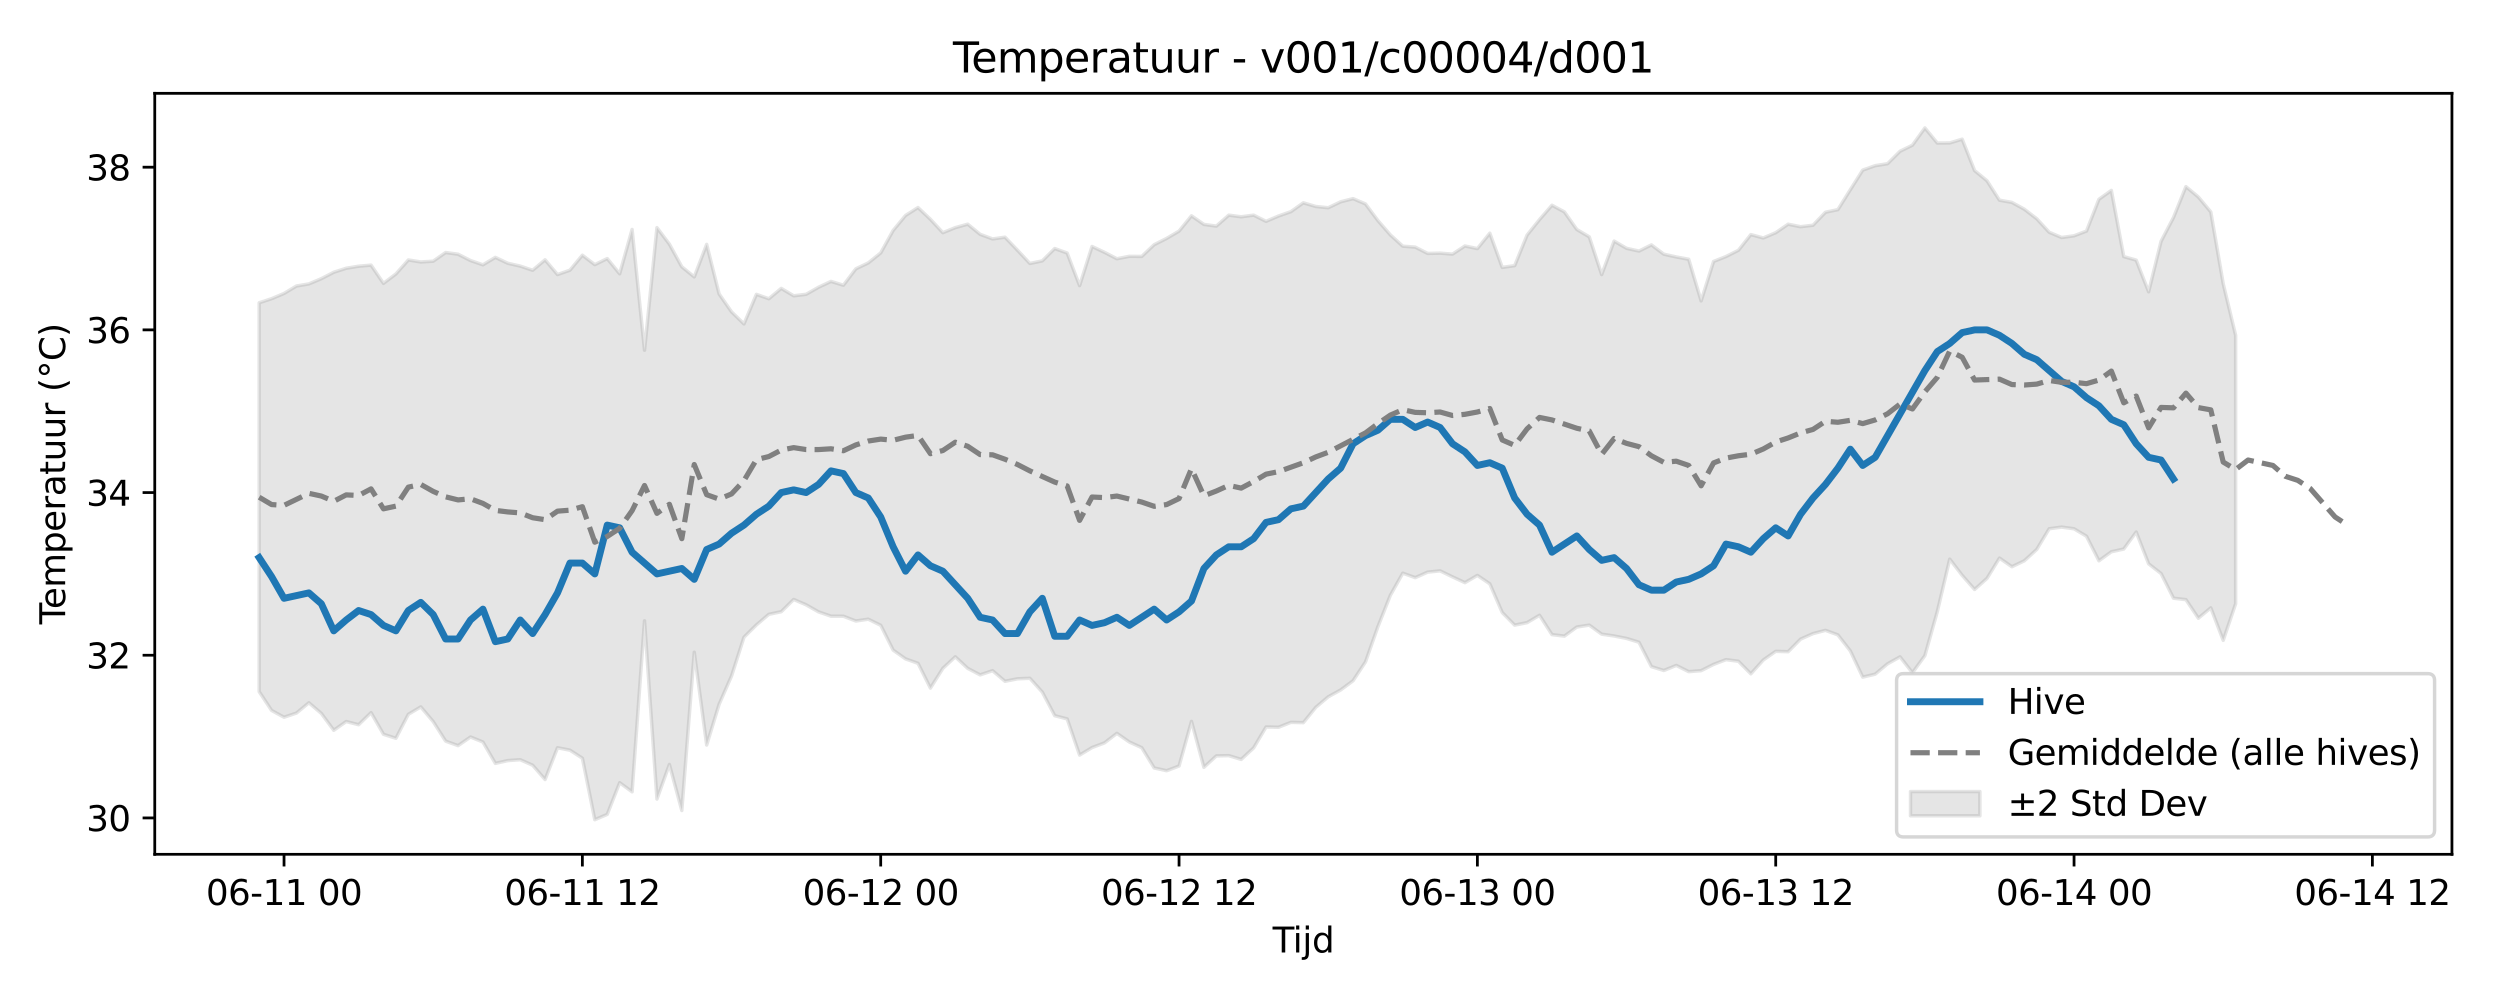 <?xml version="1.0" encoding="utf-8" standalone="no"?>
<!DOCTYPE svg PUBLIC "-//W3C//DTD SVG 1.1//EN"
  "http://www.w3.org/Graphics/SVG/1.1/DTD/svg11.dtd">
<svg xmlns:xlink="http://www.w3.org/1999/xlink" width="720pt" height="288pt" viewBox="0 0 720 288" xmlns="http://www.w3.org/2000/svg" version="1.1">
 <defs>
  <style type="text/css">*{stroke-linejoin: round; stroke-linecap: butt}</style>
 </defs>
 <g id="figure_1">
  <g id="patch_1">
   <path d="M 0 288 
L 720 288 
L 720 0 
L 0 0 
z
" style="fill: #ffffff"/>
  </g>
  <g id="axes_1">
   <g id="patch_2">
    <path d="M 44.57 246.04 
L 706.16 246.04 
L 706.16 26.88 
L 44.57 26.88 
z
" style="fill: #ffffff"/>
   </g>
   <g id="FillBetweenPolyCollection_1">
    <defs>
     <path id="m59032e2420" d="M 74.642 -200.805 
L 74.642 -88.802 
L 78.222 -83.387 
L 81.802 -81.435 
L 85.382 -82.636 
L 88.962 -85.604 
L 92.542 -82.534 
L 96.122 -77.672 
L 99.702 -80.2 
L 103.283 -79.28 
L 106.863 -82.762 
L 110.443 -76.522 
L 114.023 -75.371 
L 117.603 -82.277 
L 121.183 -84.414 
L 124.763 -80.176 
L 128.343 -74.557 
L 131.923 -73.256 
L 135.503 -75.743 
L 139.083 -74.302 
L 142.663 -68.144 
L 146.243 -68.948 
L 149.823 -69.204 
L 153.403 -67.615 
L 156.983 -63.494 
L 160.563 -72.645 
L 164.143 -71.945 
L 167.723 -69.636 
L 171.303 -51.922 
L 174.883 -53.451 
L 178.463 -62.579 
L 182.043 -59.957 
L 185.623 -109.214 
L 189.203 -57.867 
L 192.783 -67.83 
L 196.363 -54.57 
L 199.943 -100.168 
L 203.523 -73.438 
L 207.103 -85.16 
L 210.683 -93.314 
L 214.263 -104.472 
L 217.843 -108.017 
L 221.424 -111.074 
L 225.004 -111.823 
L 228.584 -115.355 
L 232.164 -113.808 
L 235.744 -111.773 
L 239.324 -110.541 
L 242.904 -110.522 
L 246.484 -109.146 
L 250.064 -109.671 
L 253.644 -107.914 
L 257.224 -100.772 
L 260.804 -98.236 
L 264.384 -96.966 
L 267.964 -89.824 
L 271.544 -95.504 
L 275.124 -98.843 
L 278.704 -95.508 
L 282.284 -93.635 
L 285.864 -94.845 
L 289.444 -91.783 
L 293.024 -92.502 
L 296.604 -92.654 
L 300.184 -88.674 
L 303.764 -81.882 
L 307.344 -80.951 
L 310.924 -70.535 
L 314.504 -72.698 
L 318.084 -74.042 
L 321.664 -76.797 
L 325.244 -74.305 
L 328.824 -72.668 
L 332.404 -66.829 
L 335.985 -66.032 
L 339.565 -67.383 
L 343.145 -80.233 
L 346.725 -67.011 
L 350.305 -70.298 
L 353.885 -70.374 
L 357.465 -69.285 
L 361.045 -72.6 
L 364.625 -78.626 
L 368.205 -78.545 
L 371.785 -79.96 
L 375.365 -79.872 
L 378.945 -84.276 
L 382.525 -87.319 
L 386.105 -89.286 
L 389.685 -91.945 
L 393.265 -97.376 
L 396.845 -107.53 
L 400.425 -116.555 
L 404.005 -122.93 
L 407.585 -121.634 
L 411.165 -123.227 
L 414.745 -123.593 
L 418.325 -121.865 
L 421.905 -120.191 
L 425.485 -122.288 
L 429.065 -119.856 
L 432.645 -111.59 
L 436.225 -107.961 
L 439.805 -108.682 
L 443.385 -110.804 
L 446.965 -105.227 
L 450.545 -104.795 
L 454.126 -107.415 
L 457.706 -107.963 
L 461.286 -105.36 
L 464.866 -104.837 
L 468.446 -104.134 
L 472.026 -103.03 
L 475.606 -96.007 
L 479.186 -94.895 
L 482.766 -96.356 
L 486.346 -94.564 
L 489.926 -94.842 
L 493.506 -96.649 
L 497.086 -98.021 
L 500.666 -97.559 
L 504.246 -93.936 
L 507.826 -97.914 
L 511.406 -100.415 
L 514.986 -100.31 
L 518.566 -103.933 
L 522.146 -105.518 
L 525.726 -106.46 
L 529.306 -105.154 
L 532.886 -100.546 
L 536.466 -92.987 
L 540.046 -93.834 
L 543.626 -96.825 
L 547.206 -98.827 
L 550.786 -94.245 
L 554.366 -99.171 
L 557.946 -111.856 
L 561.526 -126.971 
L 565.106 -122.296 
L 568.686 -118.226 
L 572.267 -121.436 
L 575.847 -127.272 
L 579.427 -124.782 
L 583.007 -126.485 
L 586.587 -129.761 
L 590.167 -135.721 
L 593.747 -136.194 
L 597.327 -135.706 
L 600.907 -133.562 
L 604.487 -126.491 
L 608.067 -129.089 
L 611.647 -129.879 
L 615.227 -134.771 
L 618.807 -125.615 
L 622.387 -122.823 
L 625.967 -115.722 
L 629.547 -115.298 
L 633.127 -109.956 
L 636.707 -112.945 
L 640.287 -103.576 
L 643.867 -114.129 
L 643.867 -191.431 
L 643.867 -191.431 
L 640.287 -206.278 
L 636.707 -226.973 
L 633.127 -231.263 
L 629.547 -234.25 
L 625.967 -225.367 
L 622.387 -218.5 
L 618.807 -203.956 
L 615.227 -213.085 
L 611.647 -214.099 
L 608.067 -233.162 
L 604.487 -230.606 
L 600.907 -221.452 
L 597.327 -220.09 
L 593.747 -219.601 
L 590.167 -221.116 
L 586.587 -224.993 
L 583.007 -227.748 
L 579.427 -229.712 
L 575.847 -230.345 
L 572.267 -235.921 
L 568.686 -238.871 
L 565.106 -247.919 
L 561.526 -246.836 
L 557.946 -246.803 
L 554.366 -251.158 
L 550.786 -246.193 
L 547.206 -244.437 
L 543.626 -240.862 
L 540.046 -240.282 
L 536.466 -239.011 
L 532.886 -233.348 
L 529.306 -227.624 
L 525.726 -226.876 
L 522.146 -223.133 
L 518.566 -222.71 
L 514.986 -223.432 
L 511.406 -220.985 
L 507.826 -219.47 
L 504.246 -220.436 
L 500.666 -215.92 
L 497.086 -214.119 
L 493.506 -212.703 
L 489.926 -201.347 
L 486.346 -213.338 
L 482.766 -214 
L 479.186 -214.792 
L 475.606 -217.473 
L 472.026 -215.693 
L 468.446 -216.484 
L 464.866 -218.571 
L 461.286 -208.919 
L 457.706 -219.795 
L 454.126 -221.905 
L 450.545 -226.979 
L 446.965 -228.89 
L 443.385 -224.763 
L 439.805 -220.304 
L 436.225 -211.498 
L 432.645 -210.993 
L 429.065 -220.843 
L 425.485 -216.403 
L 421.905 -217.16 
L 418.325 -214.818 
L 414.745 -215.097 
L 411.165 -215.017 
L 407.585 -216.833 
L 404.005 -217.099 
L 400.425 -220.351 
L 396.845 -224.467 
L 393.265 -229.267 
L 389.685 -230.793 
L 386.105 -229.883 
L 382.525 -228.169 
L 378.945 -228.534 
L 375.365 -229.592 
L 371.785 -227.049 
L 368.205 -225.787 
L 364.625 -224.256 
L 361.045 -226.043 
L 357.465 -225.565 
L 353.885 -226.038 
L 350.305 -222.879 
L 346.725 -223.377 
L 343.145 -225.847 
L 339.565 -221.444 
L 335.985 -219.336 
L 332.404 -217.536 
L 328.824 -214.15 
L 325.244 -214.187 
L 321.664 -213.479 
L 318.084 -215.342 
L 314.504 -217.021 
L 310.924 -205.741 
L 307.344 -215.126 
L 303.764 -216.426 
L 300.184 -212.87 
L 296.604 -212.124 
L 293.024 -215.957 
L 289.444 -219.689 
L 285.864 -219.192 
L 282.284 -220.514 
L 278.704 -223.438 
L 275.124 -222.445 
L 271.544 -220.988 
L 267.964 -224.846 
L 264.384 -228.227 
L 260.804 -225.953 
L 257.224 -221.632 
L 253.644 -215.159 
L 250.064 -212.287 
L 246.484 -210.58 
L 242.904 -205.858 
L 239.324 -206.955 
L 235.744 -205.276 
L 232.164 -203.241 
L 228.584 -202.81 
L 225.004 -204.947 
L 221.424 -201.959 
L 217.843 -203.231 
L 214.263 -194.71 
L 210.683 -198.19 
L 207.103 -203.351 
L 203.523 -217.62 
L 199.943 -208.254 
L 196.363 -211.165 
L 192.783 -217.687 
L 189.203 -222.444 
L 185.623 -187.132 
L 182.043 -221.916 
L 178.463 -209.142 
L 174.883 -213.533 
L 171.303 -211.783 
L 167.723 -214.505 
L 164.143 -210.189 
L 160.563 -208.93 
L 156.983 -213.173 
L 153.403 -210.167 
L 149.823 -211.368 
L 146.243 -212.182 
L 142.663 -213.878 
L 139.083 -211.735 
L 135.503 -212.972 
L 131.923 -214.789 
L 128.343 -215.273 
L 124.763 -212.778 
L 121.183 -212.556 
L 117.603 -213.131 
L 114.023 -209.105 
L 110.443 -206.392 
L 106.863 -211.643 
L 103.283 -211.332 
L 99.702 -210.746 
L 96.122 -209.593 
L 92.542 -207.742 
L 88.962 -206.235 
L 85.382 -205.632 
L 81.802 -203.487 
L 78.222 -201.981 
L 74.642 -200.805 
z
" style="stroke: #808080; stroke-opacity: 0.2"/>
    </defs>
    <g clip-path="url(#pd3e557498f)">
     <use xlink:href="#m59032e2420" x="0" y="288" style="fill: #808080; fill-opacity: 0.2; stroke: #808080; stroke-opacity: 0.2"/>
    </g>
   </g>
   <g id="matplotlib.axis_1">
    <g id="xtick_1">
     <g id="line2d_1">
      <defs>
       <path id="m50b12c2af6" d="M 0 0 
L 0 3.5 
" style="stroke: #000000; stroke-width: 0.8"/>
      </defs>
      <g>
       <use xlink:href="#m50b12c2af6" x="81.802" y="246.04" style="stroke: #000000; stroke-width: 0.8"/>
      </g>
     </g>
     <g id="text_1">
      <!-- 06-11 00 -->
      <g transform="translate(59.322 260.638) scale(0.1 -0.1)">
       <defs>
        <path id="DejaVuSans-30" d="M 2034 4250 
Q 1547 4250 1301 3770 
Q 1056 3291 1056 2328 
Q 1056 1369 1301 889 
Q 1547 409 2034 409 
Q 2525 409 2770 889 
Q 3016 1369 3016 2328 
Q 3016 3291 2770 3770 
Q 2525 4250 2034 4250 
z
M 2034 4750 
Q 2819 4750 3233 4129 
Q 3647 3509 3647 2328 
Q 3647 1150 3233 529 
Q 2819 -91 2034 -91 
Q 1250 -91 836 529 
Q 422 1150 422 2328 
Q 422 3509 836 4129 
Q 1250 4750 2034 4750 
z
" transform="scale(0.016)"/>
        <path id="DejaVuSans-36" d="M 2113 2584 
Q 1688 2584 1439 2293 
Q 1191 2003 1191 1497 
Q 1191 994 1439 701 
Q 1688 409 2113 409 
Q 2538 409 2786 701 
Q 3034 994 3034 1497 
Q 3034 2003 2786 2293 
Q 2538 2584 2113 2584 
z
M 3366 4563 
L 3366 3988 
Q 3128 4100 2886 4159 
Q 2644 4219 2406 4219 
Q 1781 4219 1451 3797 
Q 1122 3375 1075 2522 
Q 1259 2794 1537 2939 
Q 1816 3084 2150 3084 
Q 2853 3084 3261 2657 
Q 3669 2231 3669 1497 
Q 3669 778 3244 343 
Q 2819 -91 2113 -91 
Q 1303 -91 875 529 
Q 447 1150 447 2328 
Q 447 3434 972 4092 
Q 1497 4750 2381 4750 
Q 2619 4750 2861 4703 
Q 3103 4656 3366 4563 
z
" transform="scale(0.016)"/>
        <path id="DejaVuSans-2d" d="M 313 2009 
L 1997 2009 
L 1997 1497 
L 313 1497 
L 313 2009 
z
" transform="scale(0.016)"/>
        <path id="DejaVuSans-31" d="M 794 531 
L 1825 531 
L 1825 4091 
L 703 3866 
L 703 4441 
L 1819 4666 
L 2450 4666 
L 2450 531 
L 3481 531 
L 3481 0 
L 794 0 
L 794 531 
z
" transform="scale(0.016)"/>
        <path id="DejaVuSans-20" transform="scale(0.016)"/>
       </defs>
       <use xlink:href="#DejaVuSans-30"/>
       <use xlink:href="#DejaVuSans-36" transform="translate(63.623 0)"/>
       <use xlink:href="#DejaVuSans-2d" transform="translate(127.246 0)"/>
       <use xlink:href="#DejaVuSans-31" transform="translate(163.33 0)"/>
       <use xlink:href="#DejaVuSans-31" transform="translate(226.953 0)"/>
       <use xlink:href="#DejaVuSans-20" transform="translate(290.576 0)"/>
       <use xlink:href="#DejaVuSans-30" transform="translate(322.363 0)"/>
       <use xlink:href="#DejaVuSans-30" transform="translate(385.986 0)"/>
      </g>
     </g>
    </g>
    <g id="xtick_2">
     <g id="line2d_2">
      <g>
       <use xlink:href="#m50b12c2af6" x="167.723" y="246.04" style="stroke: #000000; stroke-width: 0.8"/>
      </g>
     </g>
     <g id="text_2">
      <!-- 06-11 12 -->
      <g transform="translate(145.243 260.638) scale(0.1 -0.1)">
       <defs>
        <path id="DejaVuSans-32" d="M 1228 531 
L 3431 531 
L 3431 0 
L 469 0 
L 469 531 
Q 828 903 1448 1529 
Q 2069 2156 2228 2338 
Q 2531 2678 2651 2914 
Q 2772 3150 2772 3378 
Q 2772 3750 2511 3984 
Q 2250 4219 1831 4219 
Q 1534 4219 1204 4116 
Q 875 4013 500 3803 
L 500 4441 
Q 881 4594 1212 4672 
Q 1544 4750 1819 4750 
Q 2544 4750 2975 4387 
Q 3406 4025 3406 3419 
Q 3406 3131 3298 2873 
Q 3191 2616 2906 2266 
Q 2828 2175 2409 1742 
Q 1991 1309 1228 531 
z
" transform="scale(0.016)"/>
       </defs>
       <use xlink:href="#DejaVuSans-30"/>
       <use xlink:href="#DejaVuSans-36" transform="translate(63.623 0)"/>
       <use xlink:href="#DejaVuSans-2d" transform="translate(127.246 0)"/>
       <use xlink:href="#DejaVuSans-31" transform="translate(163.33 0)"/>
       <use xlink:href="#DejaVuSans-31" transform="translate(226.953 0)"/>
       <use xlink:href="#DejaVuSans-20" transform="translate(290.576 0)"/>
       <use xlink:href="#DejaVuSans-31" transform="translate(322.363 0)"/>
       <use xlink:href="#DejaVuSans-32" transform="translate(385.986 0)"/>
      </g>
     </g>
    </g>
    <g id="xtick_3">
     <g id="line2d_3">
      <g>
       <use xlink:href="#m50b12c2af6" x="253.644" y="246.04" style="stroke: #000000; stroke-width: 0.8"/>
      </g>
     </g>
     <g id="text_3">
      <!-- 06-12 00 -->
      <g transform="translate(231.163 260.638) scale(0.1 -0.1)">
       <use xlink:href="#DejaVuSans-30"/>
       <use xlink:href="#DejaVuSans-36" transform="translate(63.623 0)"/>
       <use xlink:href="#DejaVuSans-2d" transform="translate(127.246 0)"/>
       <use xlink:href="#DejaVuSans-31" transform="translate(163.33 0)"/>
       <use xlink:href="#DejaVuSans-32" transform="translate(226.953 0)"/>
       <use xlink:href="#DejaVuSans-20" transform="translate(290.576 0)"/>
       <use xlink:href="#DejaVuSans-30" transform="translate(322.363 0)"/>
       <use xlink:href="#DejaVuSans-30" transform="translate(385.986 0)"/>
      </g>
     </g>
    </g>
    <g id="xtick_4">
     <g id="line2d_4">
      <g>
       <use xlink:href="#m50b12c2af6" x="339.565" y="246.04" style="stroke: #000000; stroke-width: 0.8"/>
      </g>
     </g>
     <g id="text_4">
      <!-- 06-12 12 -->
      <g transform="translate(317.084 260.638) scale(0.1 -0.1)">
       <use xlink:href="#DejaVuSans-30"/>
       <use xlink:href="#DejaVuSans-36" transform="translate(63.623 0)"/>
       <use xlink:href="#DejaVuSans-2d" transform="translate(127.246 0)"/>
       <use xlink:href="#DejaVuSans-31" transform="translate(163.33 0)"/>
       <use xlink:href="#DejaVuSans-32" transform="translate(226.953 0)"/>
       <use xlink:href="#DejaVuSans-20" transform="translate(290.576 0)"/>
       <use xlink:href="#DejaVuSans-31" transform="translate(322.363 0)"/>
       <use xlink:href="#DejaVuSans-32" transform="translate(385.986 0)"/>
      </g>
     </g>
    </g>
    <g id="xtick_5">
     <g id="line2d_5">
      <g>
       <use xlink:href="#m50b12c2af6" x="425.485" y="246.04" style="stroke: #000000; stroke-width: 0.8"/>
      </g>
     </g>
     <g id="text_5">
      <!-- 06-13 00 -->
      <g transform="translate(403.005 260.638) scale(0.1 -0.1)">
       <defs>
        <path id="DejaVuSans-33" d="M 2597 2516 
Q 3050 2419 3304 2112 
Q 3559 1806 3559 1356 
Q 3559 666 3084 287 
Q 2609 -91 1734 -91 
Q 1441 -91 1130 -33 
Q 819 25 488 141 
L 488 750 
Q 750 597 1062 519 
Q 1375 441 1716 441 
Q 2309 441 2620 675 
Q 2931 909 2931 1356 
Q 2931 1769 2642 2001 
Q 2353 2234 1838 2234 
L 1294 2234 
L 1294 2753 
L 1863 2753 
Q 2328 2753 2575 2939 
Q 2822 3125 2822 3475 
Q 2822 3834 2567 4026 
Q 2313 4219 1838 4219 
Q 1578 4219 1281 4162 
Q 984 4106 628 3988 
L 628 4550 
Q 988 4650 1302 4700 
Q 1616 4750 1894 4750 
Q 2613 4750 3031 4423 
Q 3450 4097 3450 3541 
Q 3450 3153 3228 2886 
Q 3006 2619 2597 2516 
z
" transform="scale(0.016)"/>
       </defs>
       <use xlink:href="#DejaVuSans-30"/>
       <use xlink:href="#DejaVuSans-36" transform="translate(63.623 0)"/>
       <use xlink:href="#DejaVuSans-2d" transform="translate(127.246 0)"/>
       <use xlink:href="#DejaVuSans-31" transform="translate(163.33 0)"/>
       <use xlink:href="#DejaVuSans-33" transform="translate(226.953 0)"/>
       <use xlink:href="#DejaVuSans-20" transform="translate(290.576 0)"/>
       <use xlink:href="#DejaVuSans-30" transform="translate(322.363 0)"/>
       <use xlink:href="#DejaVuSans-30" transform="translate(385.986 0)"/>
      </g>
     </g>
    </g>
    <g id="xtick_6">
     <g id="line2d_6">
      <g>
       <use xlink:href="#m50b12c2af6" x="511.406" y="246.04" style="stroke: #000000; stroke-width: 0.8"/>
      </g>
     </g>
     <g id="text_6">
      <!-- 06-13 12 -->
      <g transform="translate(488.926 260.638) scale(0.1 -0.1)">
       <use xlink:href="#DejaVuSans-30"/>
       <use xlink:href="#DejaVuSans-36" transform="translate(63.623 0)"/>
       <use xlink:href="#DejaVuSans-2d" transform="translate(127.246 0)"/>
       <use xlink:href="#DejaVuSans-31" transform="translate(163.33 0)"/>
       <use xlink:href="#DejaVuSans-33" transform="translate(226.953 0)"/>
       <use xlink:href="#DejaVuSans-20" transform="translate(290.576 0)"/>
       <use xlink:href="#DejaVuSans-31" transform="translate(322.363 0)"/>
       <use xlink:href="#DejaVuSans-32" transform="translate(385.986 0)"/>
      </g>
     </g>
    </g>
    <g id="xtick_7">
     <g id="line2d_7">
      <g>
       <use xlink:href="#m50b12c2af6" x="597.327" y="246.04" style="stroke: #000000; stroke-width: 0.8"/>
      </g>
     </g>
     <g id="text_7">
      <!-- 06-14 00 -->
      <g transform="translate(574.846 260.638) scale(0.1 -0.1)">
       <defs>
        <path id="DejaVuSans-34" d="M 2419 4116 
L 825 1625 
L 2419 1625 
L 2419 4116 
z
M 2253 4666 
L 3047 4666 
L 3047 1625 
L 3713 1625 
L 3713 1100 
L 3047 1100 
L 3047 0 
L 2419 0 
L 2419 1100 
L 313 1100 
L 313 1709 
L 2253 4666 
z
" transform="scale(0.016)"/>
       </defs>
       <use xlink:href="#DejaVuSans-30"/>
       <use xlink:href="#DejaVuSans-36" transform="translate(63.623 0)"/>
       <use xlink:href="#DejaVuSans-2d" transform="translate(127.246 0)"/>
       <use xlink:href="#DejaVuSans-31" transform="translate(163.33 0)"/>
       <use xlink:href="#DejaVuSans-34" transform="translate(226.953 0)"/>
       <use xlink:href="#DejaVuSans-20" transform="translate(290.576 0)"/>
       <use xlink:href="#DejaVuSans-30" transform="translate(322.363 0)"/>
       <use xlink:href="#DejaVuSans-30" transform="translate(385.986 0)"/>
      </g>
     </g>
    </g>
    <g id="xtick_8">
     <g id="line2d_8">
      <g>
       <use xlink:href="#m50b12c2af6" x="683.247" y="246.04" style="stroke: #000000; stroke-width: 0.8"/>
      </g>
     </g>
     <g id="text_8">
      <!-- 06-14 12 -->
      <g transform="translate(660.767 260.638) scale(0.1 -0.1)">
       <use xlink:href="#DejaVuSans-30"/>
       <use xlink:href="#DejaVuSans-36" transform="translate(63.623 0)"/>
       <use xlink:href="#DejaVuSans-2d" transform="translate(127.246 0)"/>
       <use xlink:href="#DejaVuSans-31" transform="translate(163.33 0)"/>
       <use xlink:href="#DejaVuSans-34" transform="translate(226.953 0)"/>
       <use xlink:href="#DejaVuSans-20" transform="translate(290.576 0)"/>
       <use xlink:href="#DejaVuSans-31" transform="translate(322.363 0)"/>
       <use xlink:href="#DejaVuSans-32" transform="translate(385.986 0)"/>
      </g>
     </g>
    </g>
    <g id="text_9">
     <!-- Tijd -->
     <g transform="translate(366.515 274.317) scale(0.1 -0.1)">
      <defs>
       <path id="DejaVuSans-54" d="M -19 4666 
L 3928 4666 
L 3928 4134 
L 2272 4134 
L 2272 0 
L 1638 0 
L 1638 4134 
L -19 4134 
L -19 4666 
z
" transform="scale(0.016)"/>
       <path id="DejaVuSans-69" d="M 603 3500 
L 1178 3500 
L 1178 0 
L 603 0 
L 603 3500 
z
M 603 4863 
L 1178 4863 
L 1178 4134 
L 603 4134 
L 603 4863 
z
" transform="scale(0.016)"/>
       <path id="DejaVuSans-6a" d="M 603 3500 
L 1178 3500 
L 1178 -63 
Q 1178 -731 923 -1031 
Q 669 -1331 103 -1331 
L -116 -1331 
L -116 -844 
L 38 -844 
Q 366 -844 484 -692 
Q 603 -541 603 -63 
L 603 3500 
z
M 603 4863 
L 1178 4863 
L 1178 4134 
L 603 4134 
L 603 4863 
z
" transform="scale(0.016)"/>
       <path id="DejaVuSans-64" d="M 2906 2969 
L 2906 4863 
L 3481 4863 
L 3481 0 
L 2906 0 
L 2906 525 
Q 2725 213 2448 61 
Q 2172 -91 1784 -91 
Q 1150 -91 751 415 
Q 353 922 353 1747 
Q 353 2572 751 3078 
Q 1150 3584 1784 3584 
Q 2172 3584 2448 3432 
Q 2725 3281 2906 2969 
z
M 947 1747 
Q 947 1113 1208 752 
Q 1469 391 1925 391 
Q 2381 391 2643 752 
Q 2906 1113 2906 1747 
Q 2906 2381 2643 2742 
Q 2381 3103 1925 3103 
Q 1469 3103 1208 2742 
Q 947 2381 947 1747 
z
" transform="scale(0.016)"/>
      </defs>
      <use xlink:href="#DejaVuSans-54"/>
      <use xlink:href="#DejaVuSans-69" transform="translate(57.959 0)"/>
      <use xlink:href="#DejaVuSans-6a" transform="translate(85.742 0)"/>
      <use xlink:href="#DejaVuSans-64" transform="translate(113.525 0)"/>
     </g>
    </g>
   </g>
   <g id="matplotlib.axis_2">
    <g id="ytick_1">
     <g id="line2d_9">
      <defs>
       <path id="ma4ea9530e8" d="M 0 0 
L -3.5 0 
" style="stroke: #000000; stroke-width: 0.8"/>
      </defs>
      <g>
       <use xlink:href="#ma4ea9530e8" x="44.57" y="235.562" style="stroke: #000000; stroke-width: 0.8"/>
      </g>
     </g>
     <g id="text_10">
      <!-- 30 -->
      <g transform="translate(24.845 239.361) scale(0.1 -0.1)">
       <use xlink:href="#DejaVuSans-33"/>
       <use xlink:href="#DejaVuSans-30" transform="translate(63.623 0)"/>
      </g>
     </g>
    </g>
    <g id="ytick_2">
     <g id="line2d_10">
      <g>
       <use xlink:href="#ma4ea9530e8" x="44.57" y="188.71" style="stroke: #000000; stroke-width: 0.8"/>
      </g>
     </g>
     <g id="text_11">
      <!-- 32 -->
      <g transform="translate(24.845 192.509) scale(0.1 -0.1)">
       <use xlink:href="#DejaVuSans-33"/>
       <use xlink:href="#DejaVuSans-32" transform="translate(63.623 0)"/>
      </g>
     </g>
    </g>
    <g id="ytick_3">
     <g id="line2d_11">
      <g>
       <use xlink:href="#ma4ea9530e8" x="44.57" y="141.858" style="stroke: #000000; stroke-width: 0.8"/>
      </g>
     </g>
     <g id="text_12">
      <!-- 34 -->
      <g transform="translate(24.845 145.657) scale(0.1 -0.1)">
       <use xlink:href="#DejaVuSans-33"/>
       <use xlink:href="#DejaVuSans-34" transform="translate(63.623 0)"/>
      </g>
     </g>
    </g>
    <g id="ytick_4">
     <g id="line2d_12">
      <g>
       <use xlink:href="#ma4ea9530e8" x="44.57" y="95.006" style="stroke: #000000; stroke-width: 0.8"/>
      </g>
     </g>
     <g id="text_13">
      <!-- 36 -->
      <g transform="translate(24.845 98.805) scale(0.1 -0.1)">
       <use xlink:href="#DejaVuSans-33"/>
       <use xlink:href="#DejaVuSans-36" transform="translate(63.623 0)"/>
      </g>
     </g>
    </g>
    <g id="ytick_5">
     <g id="line2d_13">
      <g>
       <use xlink:href="#ma4ea9530e8" x="44.57" y="48.154" style="stroke: #000000; stroke-width: 0.8"/>
      </g>
     </g>
     <g id="text_14">
      <!-- 38 -->
      <g transform="translate(24.845 51.953) scale(0.1 -0.1)">
       <defs>
        <path id="DejaVuSans-38" d="M 2034 2216 
Q 1584 2216 1326 1975 
Q 1069 1734 1069 1313 
Q 1069 891 1326 650 
Q 1584 409 2034 409 
Q 2484 409 2743 651 
Q 3003 894 3003 1313 
Q 3003 1734 2745 1975 
Q 2488 2216 2034 2216 
z
M 1403 2484 
Q 997 2584 770 2862 
Q 544 3141 544 3541 
Q 544 4100 942 4425 
Q 1341 4750 2034 4750 
Q 2731 4750 3128 4425 
Q 3525 4100 3525 3541 
Q 3525 3141 3298 2862 
Q 3072 2584 2669 2484 
Q 3125 2378 3379 2068 
Q 3634 1759 3634 1313 
Q 3634 634 3220 271 
Q 2806 -91 2034 -91 
Q 1263 -91 848 271 
Q 434 634 434 1313 
Q 434 1759 690 2068 
Q 947 2378 1403 2484 
z
M 1172 3481 
Q 1172 3119 1398 2916 
Q 1625 2713 2034 2713 
Q 2441 2713 2670 2916 
Q 2900 3119 2900 3481 
Q 2900 3844 2670 4047 
Q 2441 4250 2034 4250 
Q 1625 4250 1398 4047 
Q 1172 3844 1172 3481 
z
" transform="scale(0.016)"/>
       </defs>
       <use xlink:href="#DejaVuSans-33"/>
       <use xlink:href="#DejaVuSans-38" transform="translate(63.623 0)"/>
      </g>
     </g>
    </g>
    <g id="text_15">
     <!-- Temperatuur (°C) -->
     <g transform="translate(18.765 179.816) rotate(-90) scale(0.1 -0.1)">
      <defs>
       <path id="DejaVuSans-65" d="M 3597 1894 
L 3597 1613 
L 953 1613 
Q 991 1019 1311 708 
Q 1631 397 2203 397 
Q 2534 397 2845 478 
Q 3156 559 3463 722 
L 3463 178 
Q 3153 47 2828 -22 
Q 2503 -91 2169 -91 
Q 1331 -91 842 396 
Q 353 884 353 1716 
Q 353 2575 817 3079 
Q 1281 3584 2069 3584 
Q 2775 3584 3186 3129 
Q 3597 2675 3597 1894 
z
M 3022 2063 
Q 3016 2534 2758 2815 
Q 2500 3097 2075 3097 
Q 1594 3097 1305 2825 
Q 1016 2553 972 2059 
L 3022 2063 
z
" transform="scale(0.016)"/>
       <path id="DejaVuSans-6d" d="M 3328 2828 
Q 3544 3216 3844 3400 
Q 4144 3584 4550 3584 
Q 5097 3584 5394 3201 
Q 5691 2819 5691 2113 
L 5691 0 
L 5113 0 
L 5113 2094 
Q 5113 2597 4934 2840 
Q 4756 3084 4391 3084 
Q 3944 3084 3684 2787 
Q 3425 2491 3425 1978 
L 3425 0 
L 2847 0 
L 2847 2094 
Q 2847 2600 2669 2842 
Q 2491 3084 2119 3084 
Q 1678 3084 1418 2786 
Q 1159 2488 1159 1978 
L 1159 0 
L 581 0 
L 581 3500 
L 1159 3500 
L 1159 2956 
Q 1356 3278 1631 3431 
Q 1906 3584 2284 3584 
Q 2666 3584 2933 3390 
Q 3200 3197 3328 2828 
z
" transform="scale(0.016)"/>
       <path id="DejaVuSans-70" d="M 1159 525 
L 1159 -1331 
L 581 -1331 
L 581 3500 
L 1159 3500 
L 1159 2969 
Q 1341 3281 1617 3432 
Q 1894 3584 2278 3584 
Q 2916 3584 3314 3078 
Q 3713 2572 3713 1747 
Q 3713 922 3314 415 
Q 2916 -91 2278 -91 
Q 1894 -91 1617 61 
Q 1341 213 1159 525 
z
M 3116 1747 
Q 3116 2381 2855 2742 
Q 2594 3103 2138 3103 
Q 1681 3103 1420 2742 
Q 1159 2381 1159 1747 
Q 1159 1113 1420 752 
Q 1681 391 2138 391 
Q 2594 391 2855 752 
Q 3116 1113 3116 1747 
z
" transform="scale(0.016)"/>
       <path id="DejaVuSans-72" d="M 2631 2963 
Q 2534 3019 2420 3045 
Q 2306 3072 2169 3072 
Q 1681 3072 1420 2755 
Q 1159 2438 1159 1844 
L 1159 0 
L 581 0 
L 581 3500 
L 1159 3500 
L 1159 2956 
Q 1341 3275 1631 3429 
Q 1922 3584 2338 3584 
Q 2397 3584 2469 3576 
Q 2541 3569 2628 3553 
L 2631 2963 
z
" transform="scale(0.016)"/>
       <path id="DejaVuSans-61" d="M 2194 1759 
Q 1497 1759 1228 1600 
Q 959 1441 959 1056 
Q 959 750 1161 570 
Q 1363 391 1709 391 
Q 2188 391 2477 730 
Q 2766 1069 2766 1631 
L 2766 1759 
L 2194 1759 
z
M 3341 1997 
L 3341 0 
L 2766 0 
L 2766 531 
Q 2569 213 2275 61 
Q 1981 -91 1556 -91 
Q 1019 -91 701 211 
Q 384 513 384 1019 
Q 384 1609 779 1909 
Q 1175 2209 1959 2209 
L 2766 2209 
L 2766 2266 
Q 2766 2663 2505 2880 
Q 2244 3097 1772 3097 
Q 1472 3097 1187 3025 
Q 903 2953 641 2809 
L 641 3341 
Q 956 3463 1253 3523 
Q 1550 3584 1831 3584 
Q 2591 3584 2966 3190 
Q 3341 2797 3341 1997 
z
" transform="scale(0.016)"/>
       <path id="DejaVuSans-74" d="M 1172 4494 
L 1172 3500 
L 2356 3500 
L 2356 3053 
L 1172 3053 
L 1172 1153 
Q 1172 725 1289 603 
Q 1406 481 1766 481 
L 2356 481 
L 2356 0 
L 1766 0 
Q 1100 0 847 248 
Q 594 497 594 1153 
L 594 3053 
L 172 3053 
L 172 3500 
L 594 3500 
L 594 4494 
L 1172 4494 
z
" transform="scale(0.016)"/>
       <path id="DejaVuSans-75" d="M 544 1381 
L 544 3500 
L 1119 3500 
L 1119 1403 
Q 1119 906 1312 657 
Q 1506 409 1894 409 
Q 2359 409 2629 706 
Q 2900 1003 2900 1516 
L 2900 3500 
L 3475 3500 
L 3475 0 
L 2900 0 
L 2900 538 
Q 2691 219 2414 64 
Q 2138 -91 1772 -91 
Q 1169 -91 856 284 
Q 544 659 544 1381 
z
M 1991 3584 
L 1991 3584 
z
" transform="scale(0.016)"/>
       <path id="DejaVuSans-28" d="M 1984 4856 
Q 1566 4138 1362 3434 
Q 1159 2731 1159 2009 
Q 1159 1288 1364 580 
Q 1569 -128 1984 -844 
L 1484 -844 
Q 1016 -109 783 600 
Q 550 1309 550 2009 
Q 550 2706 781 3412 
Q 1013 4119 1484 4856 
L 1984 4856 
z
" transform="scale(0.016)"/>
       <path id="DejaVuSans-b0" d="M 1600 4347 
Q 1350 4347 1178 4173 
Q 1006 4000 1006 3750 
Q 1006 3503 1178 3333 
Q 1350 3163 1600 3163 
Q 1850 3163 2022 3333 
Q 2194 3503 2194 3750 
Q 2194 3997 2020 4172 
Q 1847 4347 1600 4347 
z
M 1600 4750 
Q 1800 4750 1984 4673 
Q 2169 4597 2303 4453 
Q 2447 4313 2519 4134 
Q 2591 3956 2591 3750 
Q 2591 3338 2302 3052 
Q 2013 2766 1594 2766 
Q 1172 2766 890 3047 
Q 609 3328 609 3750 
Q 609 4169 896 4459 
Q 1184 4750 1600 4750 
z
" transform="scale(0.016)"/>
       <path id="DejaVuSans-43" d="M 4122 4306 
L 4122 3641 
Q 3803 3938 3442 4084 
Q 3081 4231 2675 4231 
Q 1875 4231 1450 3742 
Q 1025 3253 1025 2328 
Q 1025 1406 1450 917 
Q 1875 428 2675 428 
Q 3081 428 3442 575 
Q 3803 722 4122 1019 
L 4122 359 
Q 3791 134 3420 21 
Q 3050 -91 2638 -91 
Q 1578 -91 968 557 
Q 359 1206 359 2328 
Q 359 3453 968 4101 
Q 1578 4750 2638 4750 
Q 3056 4750 3426 4639 
Q 3797 4528 4122 4306 
z
" transform="scale(0.016)"/>
       <path id="DejaVuSans-29" d="M 513 4856 
L 1013 4856 
Q 1481 4119 1714 3412 
Q 1947 2706 1947 2009 
Q 1947 1309 1714 600 
Q 1481 -109 1013 -844 
L 513 -844 
Q 928 -128 1133 580 
Q 1338 1288 1338 2009 
Q 1338 2731 1133 3434 
Q 928 4138 513 4856 
z
" transform="scale(0.016)"/>
      </defs>
      <use xlink:href="#DejaVuSans-54"/>
      <use xlink:href="#DejaVuSans-65" transform="translate(44.084 0)"/>
      <use xlink:href="#DejaVuSans-6d" transform="translate(105.607 0)"/>
      <use xlink:href="#DejaVuSans-70" transform="translate(203.02 0)"/>
      <use xlink:href="#DejaVuSans-65" transform="translate(266.496 0)"/>
      <use xlink:href="#DejaVuSans-72" transform="translate(328.02 0)"/>
      <use xlink:href="#DejaVuSans-61" transform="translate(369.133 0)"/>
      <use xlink:href="#DejaVuSans-74" transform="translate(430.412 0)"/>
      <use xlink:href="#DejaVuSans-75" transform="translate(469.621 0)"/>
      <use xlink:href="#DejaVuSans-75" transform="translate(533 0)"/>
      <use xlink:href="#DejaVuSans-72" transform="translate(596.379 0)"/>
      <use xlink:href="#DejaVuSans-20" transform="translate(637.492 0)"/>
      <use xlink:href="#DejaVuSans-28" transform="translate(669.279 0)"/>
      <use xlink:href="#DejaVuSans-b0" transform="translate(708.293 0)"/>
      <use xlink:href="#DejaVuSans-43" transform="translate(758.293 0)"/>
      <use xlink:href="#DejaVuSans-29" transform="translate(828.117 0)"/>
     </g>
    </g>
   </g>
   <g id="line2d_14">
    <path d="M 74.642 160.599 
L 78.222 166.065 
L 81.802 172.312 
L 88.962 170.75 
L 92.542 173.873 
L 96.122 181.682 
L 99.702 178.559 
L 103.283 175.826 
L 106.863 176.997 
L 110.443 180.12 
L 114.023 181.682 
L 117.603 175.826 
L 121.183 173.483 
L 124.763 176.997 
L 128.343 184.025 
L 131.923 184.025 
L 135.503 178.559 
L 139.083 175.435 
L 142.663 184.805 
L 146.243 184.025 
L 149.823 178.559 
L 153.403 182.463 
L 156.983 176.997 
L 160.563 170.75 
L 164.143 162.16 
L 167.723 162.16 
L 171.303 165.284 
L 174.883 151.228 
L 178.463 152.009 
L 182.043 159.037 
L 189.203 165.284 
L 196.363 163.722 
L 199.943 166.846 
L 203.523 158.256 
L 207.103 156.694 
L 210.683 153.571 
L 214.263 151.228 
L 217.843 148.105 
L 221.424 145.762 
L 225.004 141.858 
L 228.584 141.077 
L 232.164 141.858 
L 235.744 139.515 
L 239.324 135.611 
L 242.904 136.392 
L 246.484 141.858 
L 250.064 143.419 
L 253.644 148.886 
L 257.224 157.475 
L 260.804 164.503 
L 264.384 159.818 
L 267.964 162.941 
L 271.544 164.503 
L 278.704 172.312 
L 282.284 177.778 
L 285.864 178.559 
L 289.444 182.463 
L 293.024 182.463 
L 296.604 176.216 
L 300.184 172.312 
L 303.764 183.244 
L 307.344 183.244 
L 310.924 178.559 
L 314.504 180.12 
L 318.084 179.339 
L 321.664 177.778 
L 325.244 180.12 
L 332.404 175.435 
L 335.985 178.559 
L 339.565 176.216 
L 343.145 173.092 
L 346.725 163.722 
L 350.305 159.818 
L 353.885 157.475 
L 357.465 157.475 
L 361.045 155.132 
L 364.625 150.447 
L 368.205 149.666 
L 371.785 146.543 
L 375.365 145.762 
L 382.525 137.953 
L 386.105 134.83 
L 389.685 127.802 
L 393.265 125.459 
L 396.845 123.898 
L 400.425 120.774 
L 404.005 120.774 
L 407.585 123.117 
L 411.165 121.555 
L 414.745 123.117 
L 418.325 127.802 
L 421.905 130.145 
L 425.485 134.049 
L 429.065 133.268 
L 432.645 134.83 
L 436.225 143.419 
L 439.805 148.105 
L 443.385 151.228 
L 446.965 159.037 
L 454.126 154.352 
L 457.706 158.256 
L 461.286 161.379 
L 464.866 160.599 
L 468.446 163.722 
L 472.026 168.407 
L 475.606 169.969 
L 479.186 169.969 
L 482.766 167.626 
L 486.346 166.846 
L 489.926 165.284 
L 493.506 162.941 
L 497.086 156.694 
L 500.666 157.475 
L 504.246 159.037 
L 507.826 155.132 
L 511.406 152.009 
L 514.986 154.352 
L 518.566 148.105 
L 522.146 143.419 
L 525.726 139.515 
L 529.306 134.83 
L 532.886 129.364 
L 536.466 134.049 
L 540.046 131.706 
L 554.366 106.719 
L 557.946 101.253 
L 561.526 98.91 
L 565.106 95.787 
L 568.686 95.006 
L 572.267 95.006 
L 575.847 96.567 
L 579.427 98.91 
L 583.007 102.033 
L 586.587 103.595 
L 593.747 109.842 
L 597.327 111.404 
L 600.907 114.527 
L 604.487 116.87 
L 608.067 120.774 
L 611.647 122.336 
L 615.227 127.802 
L 618.807 131.706 
L 622.387 132.487 
L 625.967 137.953 
L 625.967 137.953 
" clip-path="url(#pd3e557498f)" style="fill: none; stroke: #1f77b4; stroke-width: 2; stroke-linecap: square"/>
   </g>
   <g id="line2d_15">
    <path d="M 74.642 143.196 
L 78.222 145.316 
L 81.802 145.539 
L 88.962 142.081 
L 92.542 142.862 
L 96.122 144.368 
L 99.702 142.527 
L 103.283 142.694 
L 106.863 140.798 
L 110.443 146.543 
L 114.023 145.762 
L 117.603 140.296 
L 121.183 139.515 
L 124.763 141.523 
L 128.343 143.085 
L 131.923 143.977 
L 135.503 143.643 
L 139.083 144.981 
L 142.663 146.989 
L 146.243 147.435 
L 149.823 147.714 
L 153.403 149.109 
L 156.983 149.666 
L 160.563 147.212 
L 164.143 146.933 
L 167.723 145.929 
L 171.303 156.148 
L 174.883 154.508 
L 178.463 152.139 
L 182.043 147.064 
L 185.623 139.827 
L 189.203 147.844 
L 192.783 145.241 
L 196.363 155.132 
L 199.943 133.789 
L 203.523 142.471 
L 207.103 143.745 
L 210.683 142.248 
L 214.263 138.409 
L 217.843 132.376 
L 221.424 131.483 
L 225.004 129.615 
L 228.584 128.918 
L 232.164 129.475 
L 235.744 129.475 
L 239.324 129.252 
L 242.904 129.81 
L 246.484 128.137 
L 250.064 127.021 
L 253.644 126.463 
L 257.224 126.798 
L 260.804 125.906 
L 264.384 125.404 
L 267.964 130.665 
L 271.544 129.754 
L 275.124 127.356 
L 278.704 128.527 
L 282.284 130.926 
L 285.864 130.981 
L 289.444 132.264 
L 293.024 133.77 
L 296.604 135.611 
L 303.764 138.846 
L 307.344 139.961 
L 310.924 149.862 
L 314.504 143.141 
L 318.084 143.308 
L 321.664 142.862 
L 328.824 144.591 
L 332.404 145.818 
L 335.985 145.316 
L 339.565 143.587 
L 343.145 134.96 
L 346.725 142.806 
L 350.305 141.412 
L 353.885 139.794 
L 357.465 140.575 
L 361.045 138.678 
L 364.625 136.559 
L 368.205 135.834 
L 375.365 133.268 
L 378.945 131.595 
L 382.525 130.256 
L 393.265 124.679 
L 396.845 122.001 
L 400.425 119.547 
L 404.005 117.985 
L 407.585 118.766 
L 411.165 118.878 
L 414.745 118.655 
L 418.325 119.659 
L 421.905 119.324 
L 425.485 118.655 
L 429.065 117.651 
L 432.645 126.709 
L 436.225 128.271 
L 439.805 123.507 
L 443.385 120.217 
L 446.965 120.942 
L 454.126 123.34 
L 457.706 124.121 
L 461.286 130.861 
L 464.866 126.296 
L 468.446 127.691 
L 472.026 128.639 
L 475.606 131.26 
L 479.186 133.157 
L 482.766 132.822 
L 486.346 134.049 
L 489.926 139.906 
L 493.506 133.324 
L 497.086 131.93 
L 500.666 131.26 
L 504.246 130.814 
L 507.826 129.308 
L 511.406 127.3 
L 514.986 126.129 
L 518.566 124.679 
L 522.146 123.675 
L 525.726 121.332 
L 529.306 121.611 
L 532.886 121.053 
L 536.466 122.001 
L 540.046 120.942 
L 543.626 119.157 
L 547.206 116.368 
L 550.786 117.781 
L 554.366 112.835 
L 557.946 108.671 
L 561.526 101.096 
L 565.106 102.892 
L 568.686 109.452 
L 575.847 109.191 
L 579.427 110.753 
L 583.007 110.883 
L 586.587 110.623 
L 590.167 109.582 
L 593.747 110.102 
L 597.327 110.102 
L 600.907 110.493 
L 604.487 109.452 
L 608.067 106.875 
L 611.647 116.011 
L 615.227 114.072 
L 618.807 123.215 
L 622.387 117.338 
L 625.967 117.456 
L 629.547 113.226 
L 633.127 117.391 
L 636.707 118.041 
L 640.287 133.073 
L 643.867 135.22 
L 647.447 132.487 
L 654.607 134.049 
L 658.187 137.173 
L 661.767 138.344 
L 665.347 140.686 
L 672.507 148.886 
L 676.087 151.228 
L 676.087 151.228 
" clip-path="url(#pd3e557498f)" style="fill: none; stroke-dasharray: 5.55,2.4; stroke-dashoffset: 0; stroke: #808080; stroke-width: 1.5"/>
   </g>
   <g id="patch_3">
    <path d="M 44.57 246.04 
L 44.57 26.88 
" style="fill: none; stroke: #000000; stroke-width: 0.8; stroke-linejoin: miter; stroke-linecap: square"/>
   </g>
   <g id="patch_4">
    <path d="M 706.16 246.04 
L 706.16 26.88 
" style="fill: none; stroke: #000000; stroke-width: 0.8; stroke-linejoin: miter; stroke-linecap: square"/>
   </g>
   <g id="patch_5">
    <path d="M 44.57 246.04 
L 706.16 246.04 
" style="fill: none; stroke: #000000; stroke-width: 0.8; stroke-linejoin: miter; stroke-linecap: square"/>
   </g>
   <g id="patch_6">
    <path d="M 44.57 26.88 
L 706.16 26.88 
" style="fill: none; stroke: #000000; stroke-width: 0.8; stroke-linejoin: miter; stroke-linecap: square"/>
   </g>
   <g id="text_16">
    <!-- Temperatuur - v001/c00004/d001 -->
    <g transform="translate(274.443 20.88) scale(0.12 -0.12)">
     <defs>
      <path id="DejaVuSans-76" d="M 191 3500 
L 800 3500 
L 1894 563 
L 2988 3500 
L 3597 3500 
L 2284 0 
L 1503 0 
L 191 3500 
z
" transform="scale(0.016)"/>
      <path id="DejaVuSans-2f" d="M 1625 4666 
L 2156 4666 
L 531 -594 
L 0 -594 
L 1625 4666 
z
" transform="scale(0.016)"/>
      <path id="DejaVuSans-63" d="M 3122 3366 
L 3122 2828 
Q 2878 2963 2633 3030 
Q 2388 3097 2138 3097 
Q 1578 3097 1268 2742 
Q 959 2388 959 1747 
Q 959 1106 1268 751 
Q 1578 397 2138 397 
Q 2388 397 2633 464 
Q 2878 531 3122 666 
L 3122 134 
Q 2881 22 2623 -34 
Q 2366 -91 2075 -91 
Q 1284 -91 818 406 
Q 353 903 353 1747 
Q 353 2603 823 3093 
Q 1294 3584 2113 3584 
Q 2378 3584 2631 3529 
Q 2884 3475 3122 3366 
z
" transform="scale(0.016)"/>
     </defs>
     <use xlink:href="#DejaVuSans-54"/>
     <use xlink:href="#DejaVuSans-65" transform="translate(44.084 0)"/>
     <use xlink:href="#DejaVuSans-6d" transform="translate(105.607 0)"/>
     <use xlink:href="#DejaVuSans-70" transform="translate(203.02 0)"/>
     <use xlink:href="#DejaVuSans-65" transform="translate(266.496 0)"/>
     <use xlink:href="#DejaVuSans-72" transform="translate(328.02 0)"/>
     <use xlink:href="#DejaVuSans-61" transform="translate(369.133 0)"/>
     <use xlink:href="#DejaVuSans-74" transform="translate(430.412 0)"/>
     <use xlink:href="#DejaVuSans-75" transform="translate(469.621 0)"/>
     <use xlink:href="#DejaVuSans-75" transform="translate(533 0)"/>
     <use xlink:href="#DejaVuSans-72" transform="translate(596.379 0)"/>
     <use xlink:href="#DejaVuSans-20" transform="translate(637.492 0)"/>
     <use xlink:href="#DejaVuSans-2d" transform="translate(669.279 0)"/>
     <use xlink:href="#DejaVuSans-20" transform="translate(705.363 0)"/>
     <use xlink:href="#DejaVuSans-76" transform="translate(737.15 0)"/>
     <use xlink:href="#DejaVuSans-30" transform="translate(796.33 0)"/>
     <use xlink:href="#DejaVuSans-30" transform="translate(859.953 0)"/>
     <use xlink:href="#DejaVuSans-31" transform="translate(923.576 0)"/>
     <use xlink:href="#DejaVuSans-2f" transform="translate(987.199 0)"/>
     <use xlink:href="#DejaVuSans-63" transform="translate(1020.891 0)"/>
     <use xlink:href="#DejaVuSans-30" transform="translate(1075.871 0)"/>
     <use xlink:href="#DejaVuSans-30" transform="translate(1139.494 0)"/>
     <use xlink:href="#DejaVuSans-30" transform="translate(1203.117 0)"/>
     <use xlink:href="#DejaVuSans-30" transform="translate(1266.74 0)"/>
     <use xlink:href="#DejaVuSans-34" transform="translate(1330.363 0)"/>
     <use xlink:href="#DejaVuSans-2f" transform="translate(1393.986 0)"/>
     <use xlink:href="#DejaVuSans-64" transform="translate(1427.678 0)"/>
     <use xlink:href="#DejaVuSans-30" transform="translate(1491.154 0)"/>
     <use xlink:href="#DejaVuSans-30" transform="translate(1554.777 0)"/>
     <use xlink:href="#DejaVuSans-31" transform="translate(1618.4 0)"/>
    </g>
   </g>
   <g id="legend_1">
    <g id="patch_7">
     <path d="M 548.216 241.04 
L 699.16 241.04 
Q 701.16 241.04 701.16 239.04 
L 701.16 196.006 
Q 701.16 194.006 699.16 194.006 
L 548.216 194.006 
Q 546.216 194.006 546.216 196.006 
L 546.216 239.04 
Q 546.216 241.04 548.216 241.04 
z
" style="fill: #ffffff; opacity: 0.8; stroke: #cccccc; stroke-linejoin: miter"/>
    </g>
    <g id="line2d_16">
     <path d="M 550.216 202.104 
L 560.216 202.104 
L 570.216 202.104 
" style="fill: none; stroke: #1f77b4; stroke-width: 2; stroke-linecap: square"/>
    </g>
    <g id="text_17">
     <!-- Hive -->
     <g transform="translate(578.216 205.604) scale(0.1 -0.1)">
      <defs>
       <path id="DejaVuSans-48" d="M 628 4666 
L 1259 4666 
L 1259 2753 
L 3553 2753 
L 3553 4666 
L 4184 4666 
L 4184 0 
L 3553 0 
L 3553 2222 
L 1259 2222 
L 1259 0 
L 628 0 
L 628 4666 
z
" transform="scale(0.016)"/>
      </defs>
      <use xlink:href="#DejaVuSans-48"/>
      <use xlink:href="#DejaVuSans-69" transform="translate(75.195 0)"/>
      <use xlink:href="#DejaVuSans-76" transform="translate(102.979 0)"/>
      <use xlink:href="#DejaVuSans-65" transform="translate(162.158 0)"/>
     </g>
    </g>
    <g id="line2d_17">
     <path d="M 550.216 216.782 
L 560.216 216.782 
L 570.216 216.782 
" style="fill: none; stroke-dasharray: 5.55,2.4; stroke-dashoffset: 0; stroke: #808080; stroke-width: 1.5"/>
    </g>
    <g id="text_18">
     <!-- Gemiddelde (alle hives) -->
     <g transform="translate(578.216 220.282) scale(0.1 -0.1)">
      <defs>
       <path id="DejaVuSans-47" d="M 3809 666 
L 3809 1919 
L 2778 1919 
L 2778 2438 
L 4434 2438 
L 4434 434 
Q 4069 175 3628 42 
Q 3188 -91 2688 -91 
Q 1594 -91 976 548 
Q 359 1188 359 2328 
Q 359 3472 976 4111 
Q 1594 4750 2688 4750 
Q 3144 4750 3555 4637 
Q 3966 4525 4313 4306 
L 4313 3634 
Q 3963 3931 3569 4081 
Q 3175 4231 2741 4231 
Q 1884 4231 1454 3753 
Q 1025 3275 1025 2328 
Q 1025 1384 1454 906 
Q 1884 428 2741 428 
Q 3075 428 3337 486 
Q 3600 544 3809 666 
z
" transform="scale(0.016)"/>
       <path id="DejaVuSans-6c" d="M 603 4863 
L 1178 4863 
L 1178 0 
L 603 0 
L 603 4863 
z
" transform="scale(0.016)"/>
       <path id="DejaVuSans-68" d="M 3513 2113 
L 3513 0 
L 2938 0 
L 2938 2094 
Q 2938 2591 2744 2837 
Q 2550 3084 2163 3084 
Q 1697 3084 1428 2787 
Q 1159 2491 1159 1978 
L 1159 0 
L 581 0 
L 581 4863 
L 1159 4863 
L 1159 2956 
Q 1366 3272 1645 3428 
Q 1925 3584 2291 3584 
Q 2894 3584 3203 3211 
Q 3513 2838 3513 2113 
z
" transform="scale(0.016)"/>
       <path id="DejaVuSans-73" d="M 2834 3397 
L 2834 2853 
Q 2591 2978 2328 3040 
Q 2066 3103 1784 3103 
Q 1356 3103 1142 2972 
Q 928 2841 928 2578 
Q 928 2378 1081 2264 
Q 1234 2150 1697 2047 
L 1894 2003 
Q 2506 1872 2764 1633 
Q 3022 1394 3022 966 
Q 3022 478 2636 193 
Q 2250 -91 1575 -91 
Q 1294 -91 989 -36 
Q 684 19 347 128 
L 347 722 
Q 666 556 975 473 
Q 1284 391 1588 391 
Q 1994 391 2212 530 
Q 2431 669 2431 922 
Q 2431 1156 2273 1281 
Q 2116 1406 1581 1522 
L 1381 1569 
Q 847 1681 609 1914 
Q 372 2147 372 2553 
Q 372 3047 722 3315 
Q 1072 3584 1716 3584 
Q 2034 3584 2315 3537 
Q 2597 3491 2834 3397 
z
" transform="scale(0.016)"/>
      </defs>
      <use xlink:href="#DejaVuSans-47"/>
      <use xlink:href="#DejaVuSans-65" transform="translate(77.49 0)"/>
      <use xlink:href="#DejaVuSans-6d" transform="translate(139.014 0)"/>
      <use xlink:href="#DejaVuSans-69" transform="translate(236.426 0)"/>
      <use xlink:href="#DejaVuSans-64" transform="translate(264.209 0)"/>
      <use xlink:href="#DejaVuSans-64" transform="translate(327.686 0)"/>
      <use xlink:href="#DejaVuSans-65" transform="translate(391.162 0)"/>
      <use xlink:href="#DejaVuSans-6c" transform="translate(452.686 0)"/>
      <use xlink:href="#DejaVuSans-64" transform="translate(480.469 0)"/>
      <use xlink:href="#DejaVuSans-65" transform="translate(543.945 0)"/>
      <use xlink:href="#DejaVuSans-20" transform="translate(605.469 0)"/>
      <use xlink:href="#DejaVuSans-28" transform="translate(637.256 0)"/>
      <use xlink:href="#DejaVuSans-61" transform="translate(676.27 0)"/>
      <use xlink:href="#DejaVuSans-6c" transform="translate(737.549 0)"/>
      <use xlink:href="#DejaVuSans-6c" transform="translate(765.332 0)"/>
      <use xlink:href="#DejaVuSans-65" transform="translate(793.115 0)"/>
      <use xlink:href="#DejaVuSans-20" transform="translate(854.639 0)"/>
      <use xlink:href="#DejaVuSans-68" transform="translate(886.426 0)"/>
      <use xlink:href="#DejaVuSans-69" transform="translate(949.805 0)"/>
      <use xlink:href="#DejaVuSans-76" transform="translate(977.588 0)"/>
      <use xlink:href="#DejaVuSans-65" transform="translate(1036.768 0)"/>
      <use xlink:href="#DejaVuSans-73" transform="translate(1098.291 0)"/>
      <use xlink:href="#DejaVuSans-29" transform="translate(1150.391 0)"/>
     </g>
    </g>
    <g id="patch_8">
     <path d="M 550.216 234.96 
L 570.216 234.96 
L 570.216 227.96 
L 550.216 227.96 
z
" style="fill: #808080; fill-opacity: 0.2; stroke: #808080; stroke-opacity: 0.2; stroke-linejoin: miter"/>
    </g>
    <g id="text_19">
     <!-- ±2 Std Dev -->
     <g transform="translate(578.216 234.96) scale(0.1 -0.1)">
      <defs>
       <path id="DejaVuSans-b1" d="M 2944 4013 
L 2944 2803 
L 4684 2803 
L 4684 2272 
L 2944 2272 
L 2944 1063 
L 2419 1063 
L 2419 2272 
L 678 2272 
L 678 2803 
L 2419 2803 
L 2419 4013 
L 2944 4013 
z
M 678 531 
L 4684 531 
L 4684 0 
L 678 0 
L 678 531 
z
" transform="scale(0.016)"/>
       <path id="DejaVuSans-53" d="M 3425 4513 
L 3425 3897 
Q 3066 4069 2747 4153 
Q 2428 4238 2131 4238 
Q 1616 4238 1336 4038 
Q 1056 3838 1056 3469 
Q 1056 3159 1242 3001 
Q 1428 2844 1947 2747 
L 2328 2669 
Q 3034 2534 3370 2195 
Q 3706 1856 3706 1288 
Q 3706 609 3251 259 
Q 2797 -91 1919 -91 
Q 1588 -91 1214 -16 
Q 841 59 441 206 
L 441 856 
Q 825 641 1194 531 
Q 1563 422 1919 422 
Q 2459 422 2753 634 
Q 3047 847 3047 1241 
Q 3047 1584 2836 1778 
Q 2625 1972 2144 2069 
L 1759 2144 
Q 1053 2284 737 2584 
Q 422 2884 422 3419 
Q 422 4038 858 4394 
Q 1294 4750 2059 4750 
Q 2388 4750 2728 4690 
Q 3069 4631 3425 4513 
z
" transform="scale(0.016)"/>
       <path id="DejaVuSans-44" d="M 1259 4147 
L 1259 519 
L 2022 519 
Q 2988 519 3436 956 
Q 3884 1394 3884 2338 
Q 3884 3275 3436 3711 
Q 2988 4147 2022 4147 
L 1259 4147 
z
M 628 4666 
L 1925 4666 
Q 3281 4666 3915 4102 
Q 4550 3538 4550 2338 
Q 4550 1131 3912 565 
Q 3275 0 1925 0 
L 628 0 
L 628 4666 
z
" transform="scale(0.016)"/>
      </defs>
      <use xlink:href="#DejaVuSans-b1"/>
      <use xlink:href="#DejaVuSans-32" transform="translate(83.789 0)"/>
      <use xlink:href="#DejaVuSans-20" transform="translate(147.412 0)"/>
      <use xlink:href="#DejaVuSans-53" transform="translate(179.199 0)"/>
      <use xlink:href="#DejaVuSans-74" transform="translate(242.676 0)"/>
      <use xlink:href="#DejaVuSans-64" transform="translate(281.885 0)"/>
      <use xlink:href="#DejaVuSans-20" transform="translate(345.361 0)"/>
      <use xlink:href="#DejaVuSans-44" transform="translate(377.148 0)"/>
      <use xlink:href="#DejaVuSans-65" transform="translate(454.15 0)"/>
      <use xlink:href="#DejaVuSans-76" transform="translate(515.674 0)"/>
     </g>
    </g>
   </g>
  </g>
 </g>
 <defs>
  <clipPath id="pd3e557498f">
   <rect x="44.57" y="26.88" width="661.59" height="219.16"/>
  </clipPath>
 </defs>
</svg>
